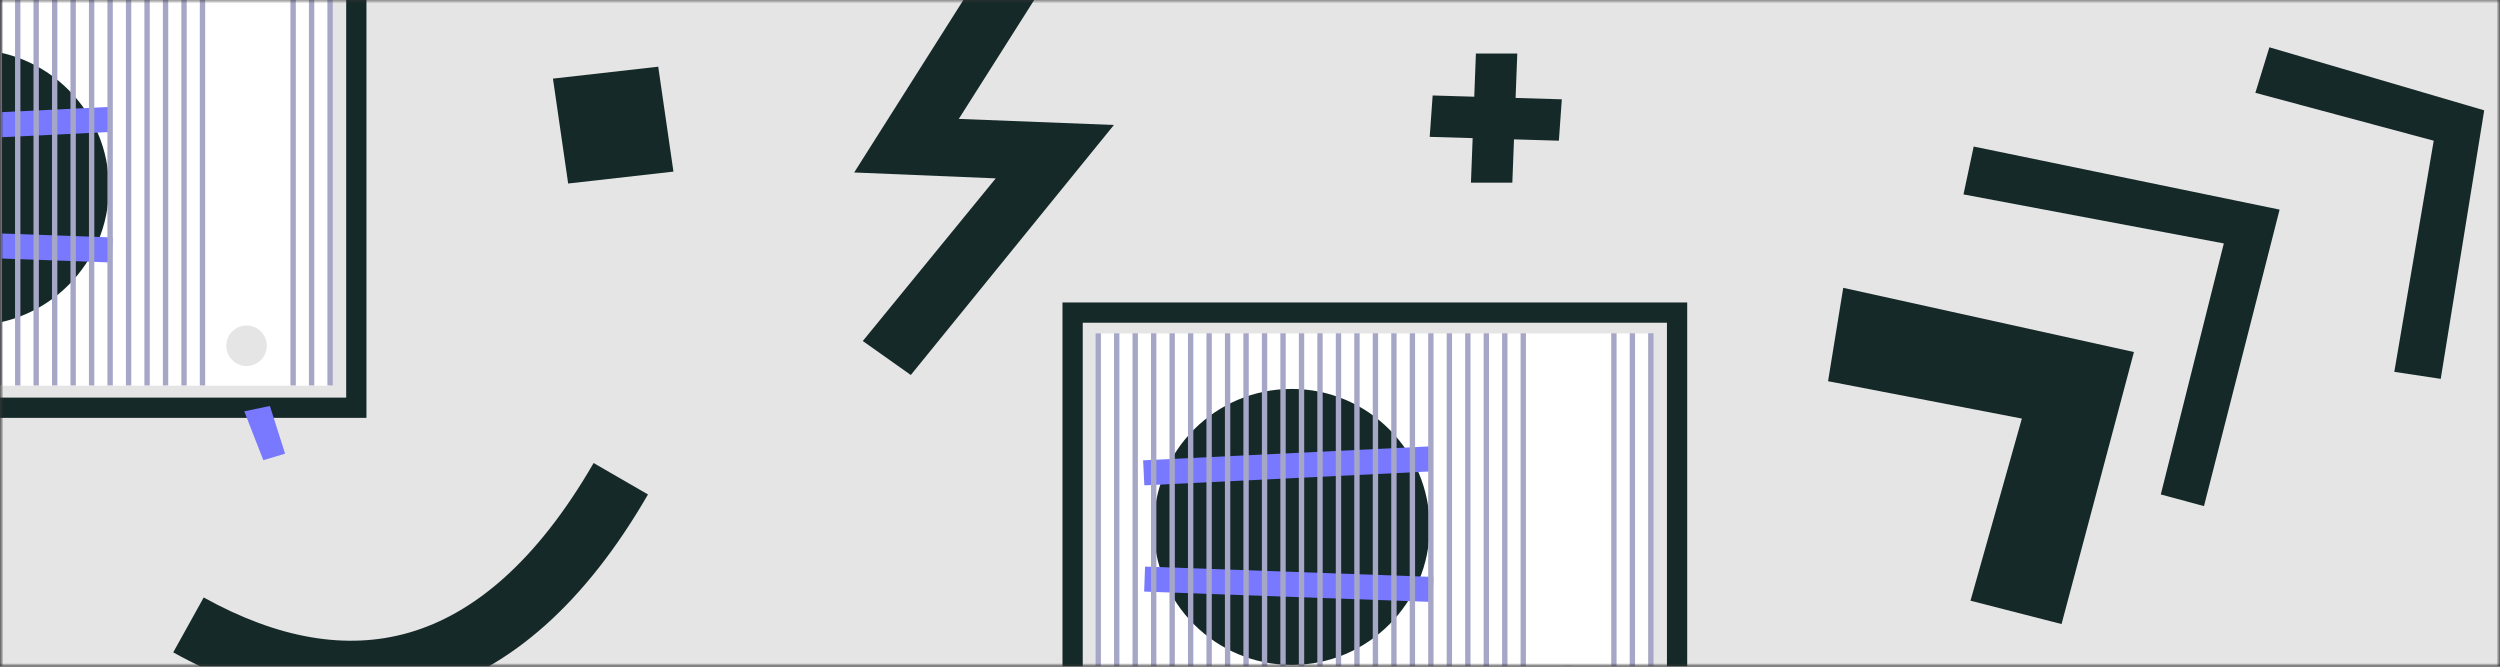 <svg width="360" height="96" viewBox="0 0 360 96" fill="none" xmlns="http://www.w3.org/2000/svg">
<rect x="0" y="0" width="360" height="96" fill="#333333" stroke="none"/>
<mask id="mask0" mask-type="alpha" maskUnits="userSpaceOnUse" x="0" y="0" width="360" height="96">
<rect width="360" height="96" fill="#C4C4C4"/>
</mask>
<g mask="url(#mask0)">
<mask id="mask1" mask-type="alpha" maskUnits="userSpaceOnUse" x="0" y="-56" width="360" height="152">
<path d="M360 -56H0V96H360V-56Z" fill="#E5E5E5"/>
</mask>
<g mask="url(#mask1)">
<path d="M636.999 -78.339H-11.924V143.461H636.999V-78.339Z" fill="#E5E5E5"/>
<path d="M79.624 11.32L94.785 9.603L96.976 24.71L81.815 26.427L79.624 11.32Z" fill="#162929"/>
<path fill-rule="evenodd" clip-rule="evenodd" d="M61.491 99.76C73.547 96.251 84.273 86.831 93.309 71.201L85.481 66.676C77.165 81.061 68.054 88.433 58.965 91.079C49.898 93.718 39.934 91.92 29.333 86.035L24.944 93.939C36.925 100.591 49.413 103.276 61.491 99.76Z" fill="#162929"/>
<path d="M131.155 54L124.241 49.106L143.386 25.686L123 24.837L154.555 -25L162 -20.631L138.068 17.122L160.405 17.996L131.155 54Z" fill="#162929"/>
<path fill-rule="evenodd" clip-rule="evenodd" d="M-37.193 -5.324H52.769V60.173H-37.193V-5.324ZM-34.275 -2.406V57.255H49.851V-2.406H-34.275Z" fill="#162929"/>
<rect x="-32.387" y="-0.86" width="79.919" height="56.398" fill="white"/>
<circle cx="-4.186" cy="26.994" r="19.872" fill="#162929"/>
<circle cx="35.506" cy="49.787" r="2.919" fill="#E5E5E5"/>
<path fill-rule="evenodd" clip-rule="evenodd" d="M15.918 15.386L-25.581 17.405L-25.406 21.006L16.093 18.987L15.918 15.386ZM16.218 34.197L-25.303 32.704L-25.432 36.307L16.089 37.8L16.218 34.197Z" fill="#7879FF"/>
<path fill-rule="evenodd" clip-rule="evenodd" d="M-32.431 55.507L-32.431 -0.892H-31.658L-31.658 55.507H-32.431ZM-16.463 55.507L-16.463 -0.892H-15.691L-15.691 55.507H-16.463ZM-0.496 -0.892L-0.496 55.507H0.276L0.276 -0.892H-0.496ZM15.469 55.507L15.469 -0.892H16.242L16.242 55.507H15.469ZM-24.446 -0.892L-24.446 55.507H-23.674L-23.674 -0.892H-24.446ZM-8.481 55.507L-8.481 -0.892H-7.708L-7.708 55.507H-8.481ZM7.486 -0.892L7.486 55.507H8.259L8.259 -0.892H7.486ZM23.453 55.507L23.453 -0.892H24.226L24.226 55.507H23.453ZM41.824 -0.892V55.507H42.597V-0.892H41.824ZM-29.77 55.507L-29.77 -0.892H-28.997L-28.997 55.507H-29.77ZM-13.803 -0.892L-13.803 55.507H-13.03L-13.03 -0.892H-13.803ZM2.165 55.507L2.165 -0.892H2.937L2.937 55.507H2.165ZM18.132 -0.892L18.132 55.507H18.904L18.904 -0.892H18.132ZM-21.785 55.507L-21.785 -0.892H-21.013L-21.013 55.507H-21.785ZM-5.82 -0.892L-5.82 55.507H-5.047L-5.047 -0.892H-5.82ZM10.147 55.507L10.147 -0.892H10.92L10.92 55.507H10.147ZM26.114 -0.892L26.114 55.507H26.887L26.887 -0.892H26.114ZM44.485 55.507V-0.892H45.258V55.507H44.485ZM-27.109 -0.892L-27.109 55.507H-26.336L-26.336 -0.892H-27.109ZM-11.142 55.507L-11.142 -0.892H-10.369L-10.369 55.507H-11.142ZM4.824 -0.892L4.824 55.507H5.596L5.596 -0.892H4.824ZM20.793 55.507L20.793 -0.892H21.565L21.565 55.507H20.793ZM-19.124 -0.892L-19.124 55.507H-18.352L-18.352 -0.892H-19.124ZM-3.157 55.507L-3.157 -0.892H-2.385L-2.385 55.507H-3.157ZM12.808 -0.892L12.808 55.507H13.581L13.581 -0.892H12.808ZM28.773 55.507L28.773 -0.892H29.546L29.546 55.507H28.773ZM47.146 -0.892V55.507H47.919V-0.892H47.146Z" fill="#A6A6C7"/>
<path d="M35.173 59.23L38.864 58.457L41.053 65.324L37.92 66.269L35.173 59.23Z" fill="#7879FF"/>
<path fill-rule="evenodd" clip-rule="evenodd" d="M218.491 7.706H212.531L212.292 13.926L206.302 13.748L205.877 19.707L212.062 19.891L211.816 26.301H217.776L218.016 20.068L224.478 20.26L224.902 14.301L218.245 14.103L218.491 7.706Z" fill="#162929"/>
<path fill-rule="evenodd" clip-rule="evenodd" d="M357.725 15.888L326.79 6.81L324.773 13.366L350.456 20.262L344.779 53.547L351.465 54.555L357.725 15.888ZM284.211 21.101L328.262 30.183L317.373 72.882L311.153 71.201L320.231 35.055L282.741 27.994L284.211 21.101ZM265.426 41.446L307.288 50.692L296.864 89.864L283.751 86.502L291.149 60.275L263.24 54.895L265.426 41.446Z" fill="#162929"/>
<path fill-rule="evenodd" clip-rule="evenodd" d="M152.996 43.559H242.959V109.056H152.996V43.559ZM155.915 46.477V106.138H240.04V46.477H155.915Z" fill="#162929"/>
<rect x="157.803" y="48.023" width="79.919" height="56.398" fill="white"/>
<circle cx="186.003" cy="75.877" r="19.872" fill="#162929"/>
<circle cx="225.695" cy="98.67" r="2.919" fill="#E5E5E5"/>
<path fill-rule="evenodd" clip-rule="evenodd" d="M206.108 64.269L164.609 66.288L164.785 69.889L206.283 67.87L206.108 64.269ZM206.409 83.08L164.888 81.587L164.758 85.19L206.279 86.683L206.409 83.08Z" fill="#7879FF"/>
<path fill-rule="evenodd" clip-rule="evenodd" d="M157.76 104.391L157.76 47.992H158.532L158.532 104.391H157.76ZM173.727 104.391L173.727 47.992H174.499L174.499 104.391H173.727ZM189.694 47.992L189.694 104.391H190.467L190.467 47.992H189.694ZM205.659 104.391L205.659 47.992H206.432L206.432 104.391H205.659ZM165.744 47.992L165.744 104.391H166.517L166.517 47.992H165.744ZM181.71 104.391L181.71 47.992H182.482L182.482 104.391H181.71ZM197.677 47.992L197.677 104.391H198.449L198.449 47.992H197.677ZM213.644 104.391L213.644 47.992H214.416L214.416 104.391H213.644ZM232.015 47.992V104.391H232.787V47.992H232.015ZM160.421 104.391L160.421 47.992H161.193L161.193 104.391H160.421ZM176.388 47.992L176.388 104.391H177.16L177.16 47.992H176.388ZM192.355 104.391L192.355 47.992H193.128L193.128 104.391H192.355ZM208.322 47.992L208.322 104.391H209.095L209.095 47.992H208.322ZM168.405 104.391L168.405 47.992H169.178L169.178 104.391H168.405ZM184.37 47.992L184.37 104.391H185.143L185.143 47.992H184.37ZM200.338 104.391L200.338 47.992H201.11L201.11 104.391H200.338ZM216.305 47.992L216.305 104.391H217.077L217.077 47.992H216.305ZM234.675 104.391V47.992H235.448V104.391H234.675ZM163.082 47.992L163.082 104.391H163.854L163.854 47.992H163.082ZM179.049 104.391L179.049 47.992H179.821L179.821 104.391H179.049ZM195.014 47.992L195.014 104.391H195.787L195.787 47.992H195.014ZM210.983 104.391L210.983 47.992H211.756L211.756 104.391H210.983ZM171.066 47.992L171.066 104.391H171.839L171.839 47.992H171.066ZM187.033 104.391L187.033 47.992H187.806L187.806 104.391H187.033ZM202.999 47.992L202.999 104.391H203.771L203.771 47.992H202.999ZM218.964 104.391L218.964 47.992H219.736L219.736 104.391H218.964ZM237.336 47.992V104.391H238.109V47.992H237.336Z" fill="#A6A6C7"/>
</g>
</g>
</svg>
